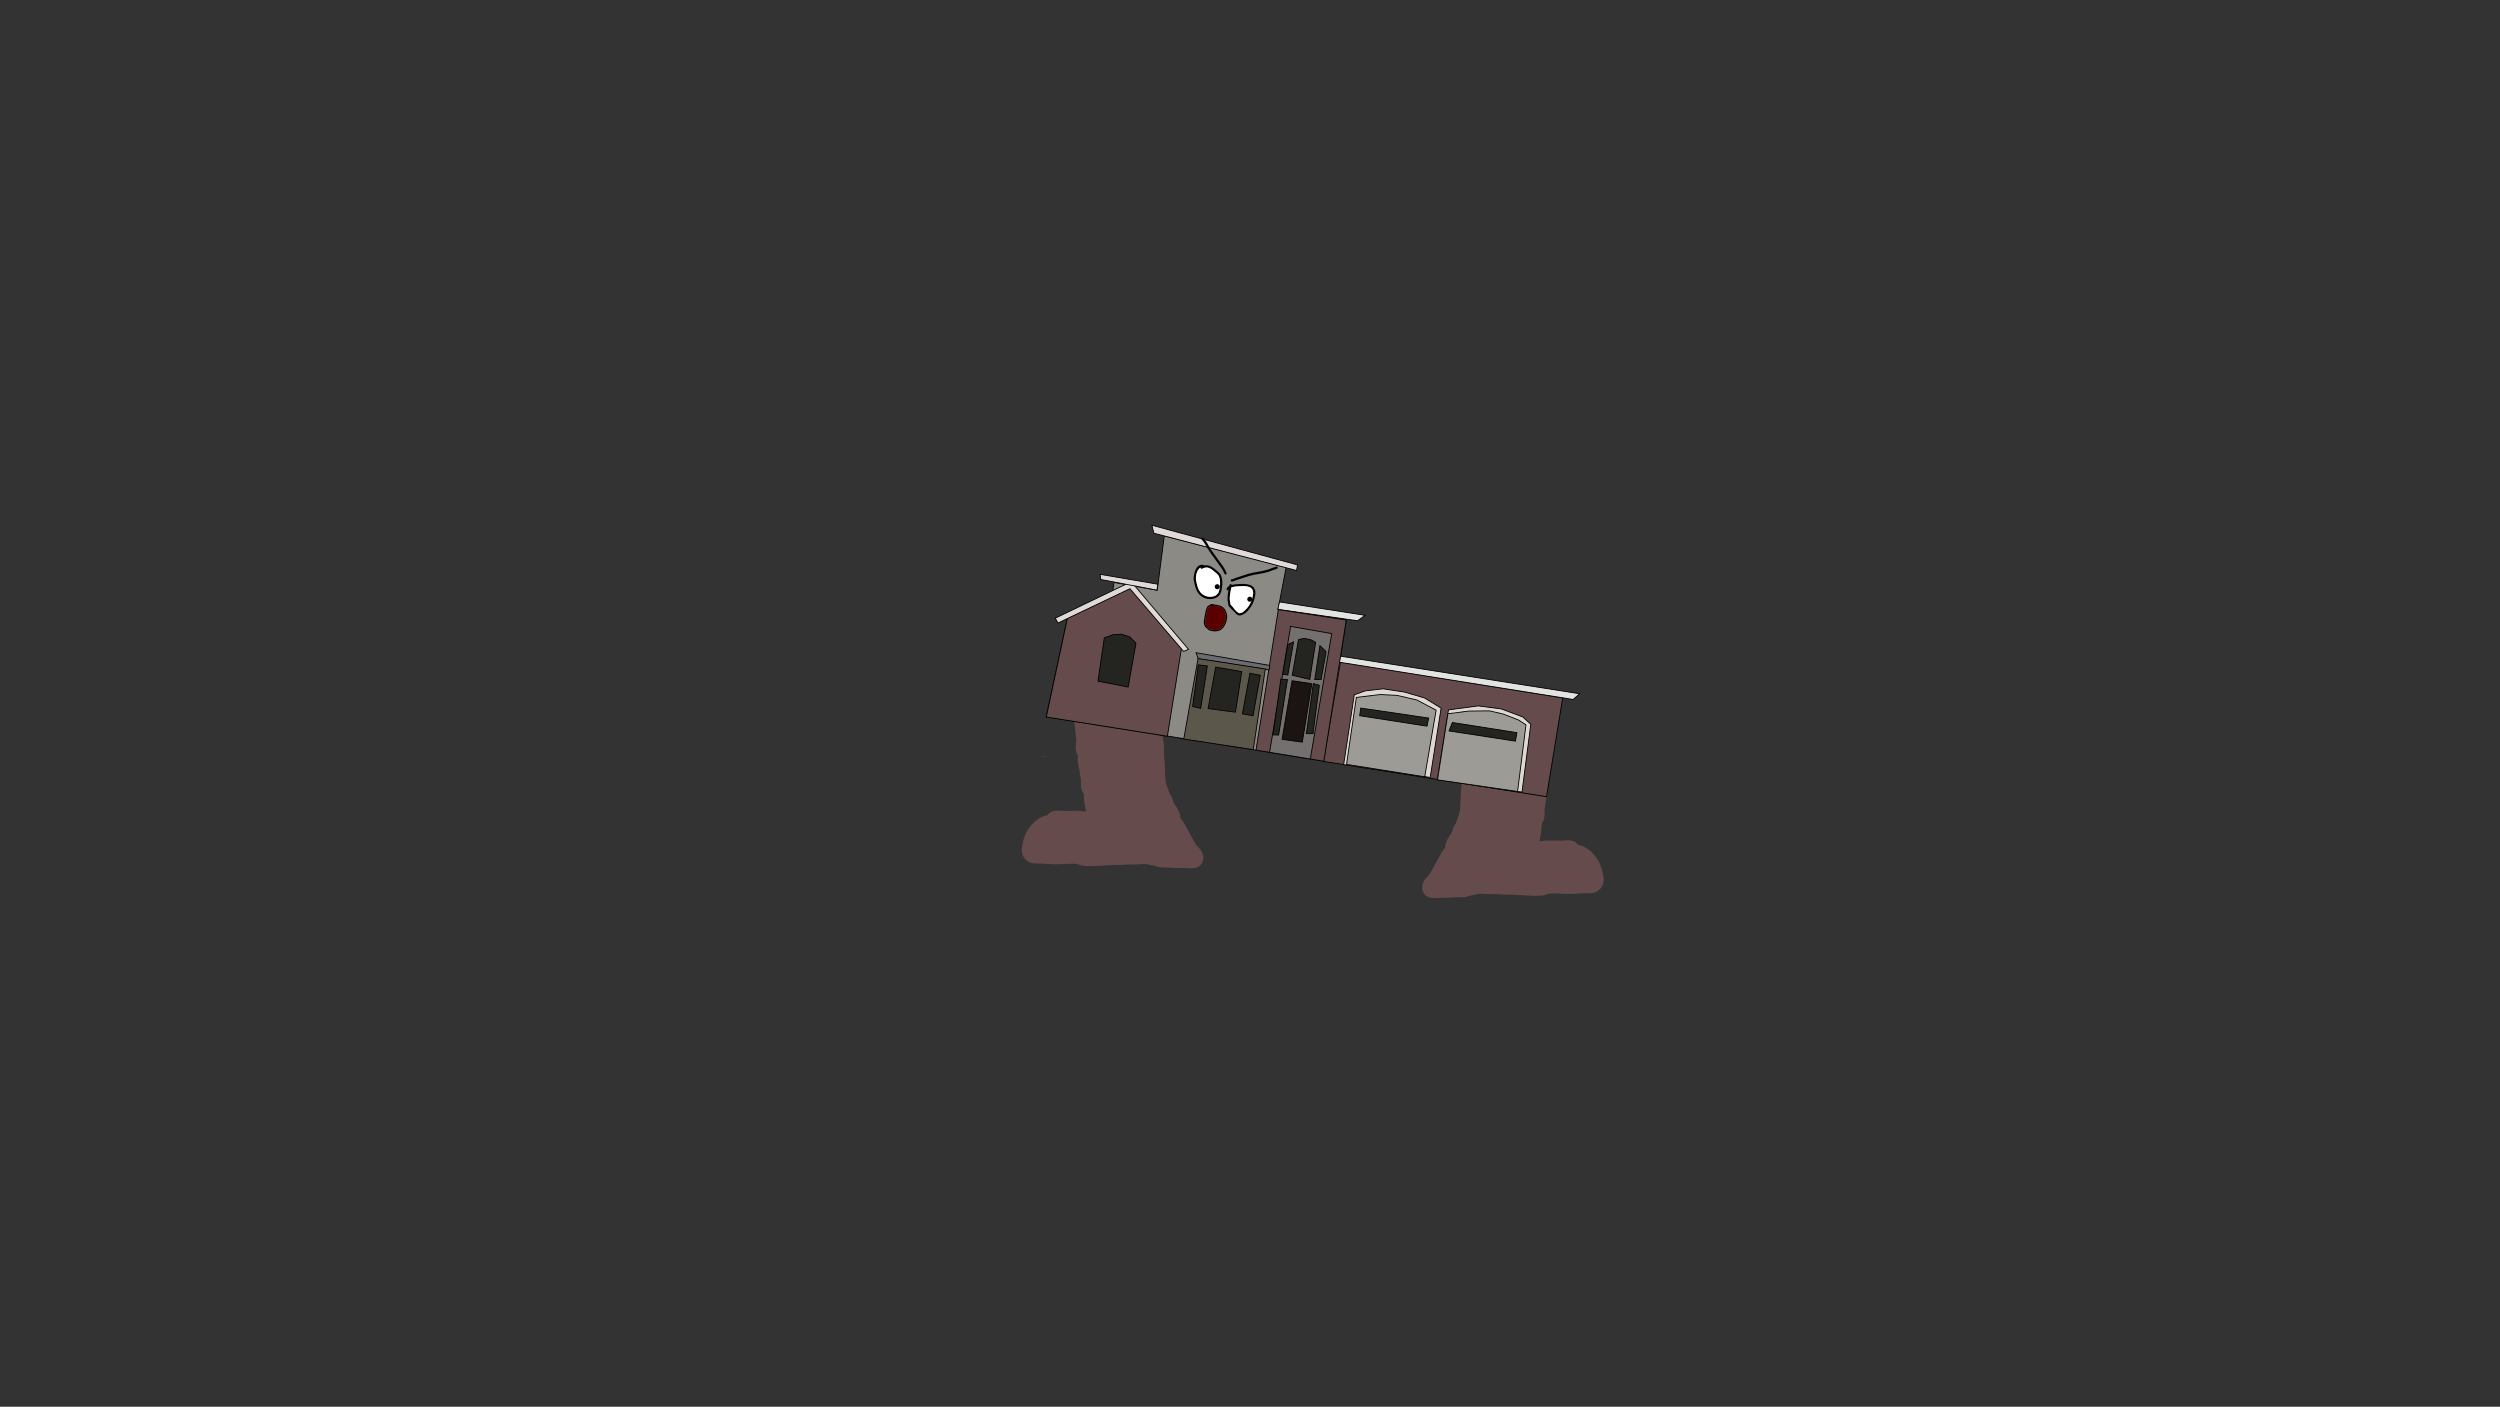 <svg version="1.1" xmlns="http://www.w3.org/2000/svg" xmlns:xlink="http://www.w3.org/1999/xlink" width="2878.25" height="1619.58" viewBox="0,0,2878.25,1619.58"><rect x="0" y="0" width="2878.25" height="1619.58" fill="#333333" stroke="none"/><g transform="translate(1119.125,629.79)"><g data-paper-data="{&quot;isPaintingLayer&quot;:true}" stroke-linejoin="miter" stroke-miterlimit="10" stroke-dasharray="" stroke-dashoffset="0" style="mix-blend-mode: normal"><path d="M-1119.125,989.79v-1619.58h2878.25v1619.58z" fill="none" fill-rule="nonzero" stroke="#000000" stroke-width="0" stroke-linecap="butt"/><path d="M127.119,153.532c4.007,0 6.729,-1.21 10.613,-1.749c4.879,-0.677 10.013,0.365 14.814,1.081c12.534,2.511 24.733,-0.102 36.666,-3.68c3.47,-1.041 11.194,-5.087 14.888,-2.471c2.842,2.013 1.743,7.507 1.743,10.359c-0.028,3.883 0.947,4.76 1.766,8.57c2.017,9.38 -0.56,20.659 0.018,30.246c0.531,8.821 2.123,17.702 3.095,26.519c2.452,6.146 0.568,12.252 1.396,18.656c1.237,9.566 0.551,19.504 1.759,29.086c0.787,6.244 3.849,12.875 5.995,18.764c2.605,2.611 2.267,4.964 3.698,8.183c2.026,4.558 5.905,8.671 7.262,13.569c0.31,1.121 -0.243,2.346 -0.016,3.486c0.451,2.263 3.873,5.316 5,7.352c5.114,9.233 9.814,18.4 15.272,27.481c2.128,2.083 8.709,7.444 5.222,11.195c-1.351,1.454 -8.258,0.519 -10.211,0.519c-9.47,0 -18.718,-0.744 -28.07,-0.927c-5.048,-1.251 -10.124,-2.542 -15.208,-3.532c-3.119,-0.608 -7.212,0.032 -10.397,0.032c-10.542,0 -21.059,0.86 -31.409,0.891c-10.589,0.021 -21.67,2.157 -32.393,0.857c-1.872,-0.227 -3.506,-1.472 -5.368,-1.771c-8.355,-1.342 -18.137,0.025 -26.599,0.009c-6.884,-0.014 -13.648,-0.847 -20.527,-0.871c-2.294,-0.008 -5.332,0.383 -7.348,-1.249c-4.168,-3.374 -2.177,-7.347 -1.575,-11.429c1.283,-8.699 7.76,-19.224 16.076,-23.381c2.552,-1.67 8.566,-2.24 10.368,-4.147c0.542,-0.574 0.534,-1.628 1.219,-2.025c2.529,-1.466 8.848,-0.264 11.676,-0.264c6.871,0 14.022,-0.583 20.853,0.203c4.165,0.479 8.07,1.597 12.247,1.568c0.596,0 1.21,-0.141 1.789,0c0.466,0.113 1.214,1.21 1.232,0.735c0.023,-0.598 -1.043,-0.762 -1.209,-1.337c-0.873,-3.029 -0.142,-6.818 -1.045,-9.936c-1.378,-4.761 -1.71,-9.011 -2.543,-14.035c-0.51,-3.078 0.193,-7.38 -0.772,-10.163c-0.273,-0.786 -1.428,-1.007 -1.784,-1.759c-1.408,-2.978 -1.038,-7.983 -1.039,-11.257c-0.874,-6.865 -2.097,-13.425 -3.543,-20.084c-0.646,-2.978 0.909,-6.691 0.044,-9.56c-0.307,-1.02 -1.413,-1.659 -1.789,-2.656c-1.413,-3.742 0.183,-9.615 -0.069,-13.632c-0.372,-5.934 -1.461,-12.025 -1.959,-17.989c-0.173,-2.264 -1.053,-4.42 -1.595,-6.627c-1.229,-5.011 0.353,-11.129 -0.049,-16.282c-0.649,-8.304 -1.611,-16.181 -1.754,-24.482c-0.012,-0.093 -0.018,-0.191 -0.018,-0.296c0,-0.078 0.003,-0.153 0.01,-0.225c-0.007,-0.514 -0.01,-1.029 -0.01,-1.546c0,0 0,-1.771 1.789,-1.771c1.789,0 1.789,1.771 1.789,1.771z" data-paper-data="{&quot;index&quot;:null}" fill="#654b4b" fill-rule="nonzero" stroke="#654b4b" stroke-width="18" stroke-linecap="butt"/><path d="M657.339,187.707c0,0 0,-1.771 1.789,-1.771c1.789,0 1.789,1.771 1.789,1.771c0,0.517 -0.003,1.033 -0.01,1.546c0.007,0.071 0.01,0.146 0.01,0.225c0,0.105 -0.006,0.203 -0.018,0.296c-0.143,8.301 -1.105,16.178 -1.754,24.482c-0.403,5.153 1.18,11.271 -0.049,16.282c-0.541,2.207 -1.421,4.363 -1.595,6.627c-0.498,5.963 -1.587,12.054 -1.959,17.989c-0.252,4.016 1.344,9.89 -0.069,13.632c-0.376,0.997 -1.482,1.636 -1.789,2.656c-0.865,2.87 0.691,6.582 0.044,9.56c-1.445,6.66 -2.669,13.219 -3.543,20.084c-0.001,3.273 0.369,8.278 -1.039,11.257c-0.356,0.752 -1.512,0.973 -1.784,1.759c-0.965,2.782 -0.261,7.085 -0.772,10.163c-0.833,5.023 -1.165,9.274 -2.543,14.035c-0.903,3.119 -0.172,6.907 -1.045,9.936c-0.166,0.575 -1.232,0.739 -1.209,1.337c0.018,0.474 0.767,-0.622 1.232,-0.735c0.579,-0.141 1.193,0 1.789,0c4.177,0.029 8.082,-1.089 12.247,-1.568c6.831,-0.785 13.982,-0.203 20.853,-0.203c2.827,0 9.146,-1.202 11.676,0.264c0.685,0.397 0.677,1.451 1.219,2.025c1.802,1.907 7.816,2.478 10.368,4.147c8.316,4.157 14.793,14.682 16.076,23.381c0.602,4.082 2.593,8.055 -1.575,11.429c-2.016,1.632 -5.054,1.241 -7.348,1.249c-6.879,0.024 -13.643,0.857 -20.527,0.871c-8.463,0.017 -18.245,-1.35 -26.599,-0.009c-1.862,0.299 -3.496,1.544 -5.368,1.771c-10.723,1.3 -21.804,-0.835 -32.393,-0.857c-10.35,-0.032 -20.867,-0.891 -31.409,-0.891c-3.185,0 -7.278,-0.639 -10.397,-0.032c-5.084,0.99 -10.161,2.281 -15.208,3.532c-9.353,0.182 -18.6,0.927 -28.07,0.927c-1.953,0 -8.86,0.935 -10.211,-0.519c-3.487,-3.751 3.095,-9.112 5.222,-11.195c5.458,-9.082 10.158,-18.249 15.272,-27.481c1.128,-2.036 4.549,-5.089 5,-7.352c0.227,-1.14 -0.326,-2.365 -0.016,-3.486c1.357,-4.898 5.236,-9.01 7.262,-13.569c1.431,-3.219 1.093,-5.572 3.698,-8.183c2.146,-5.889 5.207,-12.52 5.995,-18.764c1.208,-9.582 0.522,-19.52 1.759,-29.086c0.828,-6.403 -1.056,-12.51 1.396,-18.656c0.973,-8.817 2.564,-17.697 3.095,-26.519c0.577,-9.587 -1.999,-20.866 0.018,-30.246c0.819,-3.81 1.794,-4.687 1.766,-8.57c0,-2.853 -1.098,-8.347 1.743,-10.359c3.694,-2.617 11.418,1.43 14.888,2.471c11.933,3.578 24.132,6.191 36.666,3.68c4.801,-0.716 9.935,-1.758 14.814,-1.081c3.884,0.539 6.606,1.749 10.613,1.749z" data-paper-data="{&quot;index&quot;:null}" fill="#654b4b" fill-rule="nonzero" stroke="#654b4b" stroke-width="18" stroke-linecap="butt"/><path d="M79.591,240.641c0,0.3 0,0.602 0,0.902c3.308,0 6.616,0 9.925,0c-3.344,0.226 -6.727,0.3 -10.15,0.226c-0.064,-0.431 0.011,-0.808 0.226,-1.128z" data-paper-data="{&quot;index&quot;:null}" fill="#c1359c" fill-rule="evenodd" stroke="none" stroke-width="1" stroke-linecap="butt"/><g><g fill-rule="nonzero" stroke="#000000" stroke-width="1" stroke-linecap="round"><path d="M85.429,195.454l24.309,-113.216l19.759,-9.549l31.434,-15.227l2.515,-16.652l49.73,8.963l8.126,-62.552l140.32,36.118l-9.331,48.515l78.767,11.728l-7.762,48.83l250.249,39.945l-18.086,113.776z" fill="#8b8a85"/><path d="M424.173,132.374l255.877,41.333l-18.652,113.733l-256.901,-40.617z" fill="#654b4b"/><path d="M535.698,267.855l12.768,-80.32l34.208,-4.608l26.424,3.407l24.836,9.235l9.357,8.493l-10.161,78.058z" fill="#ddd8d2"/><path d="M535.866,268.047l11.962,-76.086l23.821,-3.087l24.1,-0.267l15.802,3.702l17.801,6.927l8.369,5.56l-9.673,76.648z" fill="#9c9b95"/><path d="M427.819,250.508l12.252,-80.402l12.607,-4.473l20.607,-2.408l24.613,3.78l22.864,6.675l19.275,11.788l-12.552,79.792z" fill="#ddd8d2"/><path d="M431.138,250.209l11.327,-77.079l27.489,-3.297l19.409,0.97l22.811,5.344l22.097,11.708l-13.117,76.695z" fill="#9c9b95"/><path d="M523.781,206.247l-77.525,-12.059l1.265,-8.787l78.143,11.496z" fill="#242520"/><path d="M553.001,202.036l74.281,11.676l-1.686,9.778l-76.449,-11.756z" fill="#242520"/><path d="M423.78,125.615l275.722,43.3l-7.526,6.602l-269.27,-42.935z" fill="#e3e3e1"/><path d="M443.735,84.902l-91.762,-13.132l2.018,-8.535l98.539,15.399z" fill="#e3e3e1"/><path d="M373.625,27.031l-164.258,-42.898l-2.366,-9.232l167.68,45.689z" fill="#dfdad7"/><path d="M352.629,72.006l78.217,12.07l-25.848,162.606l-78.089,-12.876l25.848,-162.606" fill="#654b4b"/><path d="M342.48,236.678l24.288,-145.307l-0.902,-0.143l48.224,8.459l-24.67,144.387l-45.985,-7.574z" fill="#73706f"/><path d="M399.816,159.543l-7.333,55.276l-7.533,-0.008l7.959,-57.556l6.215,1.649z" fill="#242520"/><path d="M355.548,151.978l7.56,0.673l-10.144,63.818l-6.44,-0.231z" fill="#242520"/><path d="M391.09,157.892l-10.874,66.742l-23.288,-3.173l11.523,-67.498l22.087,3.247z" fill="#1b1412"/><path d="M368.666,147.619l7.182,-41.024l6.449,-1.486l7.803,1.637l5.474,2.985l-6.783,42.674z" fill="#242520"/><path d="M394.585,152.532l5.931,-38.976l7.092,6.943l-5.768,32.129z" fill="#242520"/><path d="M357.733,146.542l5.58,-34.273l6.824,-3.013l-6.582,38.08z" fill="#242520"/><path d="M341.878,141.51l-81.468,-12.818l-2.456,-7l84.906,14.686z" fill="#6a6b70"/><path d="M337.589,140.432l-13.833,92.84l-84.785,-12.949l4.801,0.565l16.416,-92.462z" fill="#5b584b"/><path d="M323.479,194.267l-12.207,-2.205l8.62,-46.744l11.908,2.422z" fill="#242520"/><path d="M303.253,190.127l-31.472,-4.078l8.655,-47.796l30.107,5.182z" fill="#242520"/><path d="M260.532,135.618l10.355,1.382l-7.618,48.754l-9.309,-2.141z" fill="#242520"/><path d="M85.447,195.754l24.289,-113.715l72.18,-35.187l59.164,69.977l-16.196,101.056z" fill="#654b4b"/><path d="M144.994,154.395l7.246,-49.738l10.102,-3.681l9.61,-0.587l9.552,3.105l7.18,7.222l-8.957,50.524z" fill="#242520"/><path d="M98.96,87.464l-3.218,-5.534l87.511,-42.035l65.968,77.899l-5.669,2.403l-61.821,-72.184z" fill="#dfdad7"/><path d="M212.864,49.657l-64.67,-12.263l-0.774,-5.939l66.402,11.348z" fill="#dfdad7"/></g><path d="M332.541,65.327c-0.122,0.768 -0.244,1.536 -0.366,2.304c0.439,0.07 0.878,0.14 1.317,0.209c-0.517,0.239 -1.083,0.261 -1.698,0.068c0.05,-0.966 0.299,-1.826 0.748,-2.581z" data-paper-data="{&quot;index&quot;:null}" fill="#787878" fill-rule="evenodd" stroke="none" stroke-width="1" stroke-linecap="butt"/><path d="M297.891,42.672c0.76,0.121 1.01,0.613 1.085,1.005c2.651,-0.728 5.637,-0.92 7.903,-1.062c8.276,-0.518 19.453,-0.492 19.385,10.706c-0.007,1.166 -0.717,4.317 -0.96,5.487c-1.343,6.341 -5.601,13.194 -10.758,17.266c-2.21,1.745 -5.805,3.696 -8.684,2.238c-1.903,-0.964 -2.267,-2.041 -3.675,-3.501c-2.057,-2.133 -6.161,-5.105 -7.175,-8.064c-0.3,-0.875 0.003,-1.905 -0.371,-2.752c-1.154,-5.121 -0.2,-9.878 0.76,-14.763c-0.204,0.348 -0.661,0.853 -1.526,0.586c-1.269,-0.392 -0.877,-1.66 -0.877,-1.66c0.559,-1.545 1.733,-2.641 3.22,-3.426l0.152,-0.957c0,0 0.208,-1.311 1.52,-1.103zM298.612,46.48c-1.025,5.557 -2.732,11.04 -1.435,16.723c0.324,0.864 0.133,1.852 0.369,2.744c0.235,0.888 1.263,1.338 1.818,2.07c1.851,2.442 4.875,6.401 7.576,7.868c1.868,1.014 4.602,-0.823 5.954,-1.888c4.646,-3.658 8.647,-10.007 9.811,-15.728c0.163,-0.783 0.897,-4.09 0.905,-4.966c0.081,-9.334 -9.979,-8.436 -16.566,-8.036c-1.799,0.109 -5.667,0.294 -8.431,1.214z" data-paper-data="{&quot;index&quot;:null}" fill="#000000" fill-rule="nonzero" stroke="none" stroke-width="0.5" stroke-linecap="butt"/><path d="M307.035,45.213c6.587,-0.4 16.703,-1.268 16.622,8.065c-0.008,0.876 -0.737,4.198 -0.9,4.981c-1.164,5.722 -5.204,12.13 -9.85,15.788c-1.353,1.065 -4.108,2.904 -5.976,1.89c-2.701,-1.467 -5.759,-5.445 -7.61,-7.888c-0.555,-0.732 -1.589,-1.192 -1.824,-2.079c-0.236,-0.892 -0.049,-1.89 -0.372,-2.754c-1.297,-5.684 0.43,-11.221 1.454,-16.777c2.764,-0.921 6.656,-1.116 8.456,-1.225z" data-paper-data="{&quot;noHover&quot;:false,&quot;origItem&quot;:[&quot;Path&quot;,{&quot;applyMatrix&quot;:true,&quot;segments&quot;:[[[223.35433,79.87864],[2.43401,-1.26476],[-0.13166,5.31787]],[[224.49137,95.63922],[-2.04558,-5.09278],[0.42861,0.75562]],[[225.2396,98.13565],[-0.35132,-0.79451],[0.34961,0.79062]],[[227.23565,99.79142],[-0.62385,-0.59843],[2.08206,1.99721]],[[235.4424,105.98655],[-2.72801,-0.9647],[1.88645,0.6671]],[[240.6995,103.35069],[-1.10037,1.19022],[3.77912,-4.0877]],[[247.49657,87.27716],[-0.23679,5.49184],[0.03581,-0.75253]],[[247.60405,82.52658],[0.12237,0.81519],[-1.30448,-8.6898]],[[231.01371,77.50339],[6.06545,-1.34542],[-1.65692,0.36753]]],&quot;closed&quot;:true}],&quot;index&quot;:null}" fill="#ffffff" fill-rule="nonzero" stroke="none" stroke-width="0.5" stroke-linecap="butt"/><path d="M267.568,21.219c5.025,-1.084 8.991,1.578 13.452,5.328c1.776,1.492 4.368,3.542 5.37,5.721c2.583,5.62 1.936,12.65 0.643,18.437c-2.317,9.782 -14.747,11.59 -22.375,6.468c-6.698,-4.498 -7.84,-11.899 -9.457,-19.06c-0.618,-6.431 2.742,-20.522 12.001,-17.233zM262.978,23.614c-0.751,0.472 -1.418,1.205 -2.087,2.021c-2.55,3.113 -3.483,8.047 -3.069,12.053c1.449,6.372 2.265,13.229 8.278,17.255c5.936,3.974 16.674,3.283 18.341,-4.817c1.169,-5.22 1.855,-11.584 -0.431,-16.679c-0.823,-1.834 -3.213,-3.623 -4.697,-4.865c-4.685,-3.923 -8.433,-6.827 -14.365,-3.529c0,0 -1.163,0.641 -1.804,-0.523c-0.196,-0.355 -0.223,-0.662 -0.167,-0.916z" data-paper-data="{&quot;index&quot;:null}" fill="#000000" fill-rule="nonzero" stroke="none" stroke-width="0.5" stroke-linecap="butt"/><path d="M263.121,24.483c0.641,1.163 1.808,0.521 1.808,0.521c5.932,-3.299 9.729,-0.39 14.415,3.533c1.484,1.243 3.892,3.05 4.714,4.884c2.286,5.095 1.596,11.517 0.427,16.736c-1.667,8.101 -12.466,8.81 -18.402,4.836c-6.013,-4.026 -6.864,-10.944 -8.312,-17.315c-0.413,-4.006 0.54,-8.973 3.091,-12.086c0.669,-0.816 1.343,-1.553 2.094,-2.025c-0.056,0.254 -0.03,0.561 0.166,0.917z" data-paper-data="{&quot;noHover&quot;:false,&quot;origItem&quot;:[&quot;Path&quot;,{&quot;applyMatrix&quot;:true,&quot;segments&quot;:[[[186.84452,63.88476],[-0.01484,0.24489],[-0.62876,0.55027]],[[185.2027,66.07208],[0.50119,-0.85775],[-1.91118,3.27085]],[[184.13021,77.73203],[-0.97619,-3.66318],[2.28855,5.7101]],[[194.37726,92.55153],[-6.18566,-2.85467],[6.10598,2.8179]],[[210.71805,85.36183],[-0.35268,7.77782],[0.31537,-5.026]],[[207.85227,69.91823],[2.87805,4.39941],[-1.03588,-1.58346]],[[202.76591,66.08902],[1.56342,0.93594],[-4.93591,-2.95489]],[[188.88899,64.93136],[5.02735,-3.94343],[0,0]],[[187.13487,64.7121],[0.76743,0.98669],[-0.23447,-0.30146]]],&quot;closed&quot;:true}],&quot;index&quot;:null}" fill="#ffffff" fill-rule="nonzero" stroke="none" stroke-width="0.5" stroke-linecap="butt"/><path d="M279.413,45.236c0.253,-1.593 1.75,-2.68 3.343,-2.426c1.593,0.253 2.68,1.75 2.426,3.343c-0.253,1.593 -1.75,2.68 -3.343,2.426c-1.593,-0.253 -2.68,-1.75 -2.426,-3.343z" data-paper-data="{&quot;index&quot;:null}" fill="#000000" fill-rule="nonzero" stroke="none" stroke-width="0.5" stroke-linecap="butt"/><path d="M316.873,59.639c0.253,-1.593 1.75,-2.68 3.343,-2.426c1.593,0.253 2.68,1.75 2.426,3.343c-0.253,1.593 -1.75,2.68 -3.343,2.426c-1.593,-0.253 -2.68,-1.75 -2.426,-3.343z" data-paper-data="{&quot;index&quot;:null}" fill="#000000" fill-rule="nonzero" stroke="none" stroke-width="0.5" stroke-linecap="butt"/><path d="M265.549,-10.981c0.756,0.12 1.007,0.607 1.084,0.998c1.596,1.558 2.713,3.573 4.034,5.4c3.675,7.434 9.583,14.583 14.393,21.396c3.006,4.257 6.199,8.061 7.984,13.04c0,0 0.445,1.251 -0.806,1.696c-1.251,0.445 -1.696,-0.806 -1.696,-0.806c-1.67,-4.737 -4.796,-8.357 -7.651,-12.397c-4.859,-6.877 -10.73,-14.065 -14.494,-21.551c-1.251,-1.717 -2.314,-3.863 -3.951,-5.184l-0.416,-1.488c0,0 0.208,-1.311 1.52,-1.103z" data-paper-data="{&quot;index&quot;:null}" fill="#000000" fill-rule="nonzero" stroke="none" stroke-width="0.5" stroke-linecap="butt"/><path d="M351.88,23.317c0.47,1.242 -0.772,1.712 -0.772,1.712l-2.09,0.787c-2.957,0.656 -5.554,2.268 -8.57,2.956c-7.048,2.224 -14.539,2.461 -21.669,4.605c-4.817,1.449 -9.647,3.04 -14.395,4.671c-1.907,0.655 -3.16,1.614 -5.231,1.729c0,0 -1.327,0.053 -1.379,-1.274c-0.053,-1.327 1.274,-1.379 1.274,-1.379c1.745,-0.029 2.807,-1.009 4.437,-1.574c4.785,-1.658 9.665,-3.252 14.524,-4.714c7.154,-2.152 14.68,-2.393 21.745,-4.627c3.004,-0.677 5.551,-2.254 8.499,-2.935l1.915,-0.728c0,0 1.242,-0.47 1.712,0.772z" data-paper-data="{&quot;index&quot;:null}" fill="#000000" fill-rule="nonzero" stroke="none" stroke-width="0.5" stroke-linecap="butt"/><path d="M274.336,66.706c-0.066,-0.121 -0.1,-0.279 -0.067,-0.485c0.118,-0.741 0.858,-0.623 0.858,-0.623c1.152,0.186 2.362,0.326 3.587,0.48c0.088,-0.005 0.204,0.001 0.32,0.04c4.558,0.58 9.283,1.415 12.046,5.523c1.023,1.521 1.64,3.324 2.188,5.056c1.808,5.729 -1.86,16.335 -7.666,19.209c-1.806,0.894 -4.496,1.185 -6.495,1.299c-1.969,-0.44 -4.189,-0.498 -6.048,-1.313c-1.115,-0.488 -1.46,-1.124 -2.247,-1.902c-0.811,-0.802 -1.95,-1.255 -2.585,-2.254c-2.713,-4.266 -0.694,-9.902 0.029,-14.452c0.411,-2.54 1.283,-7.572 3.268,-9.42c0.7,-0.652 1.73,-0.974 2.812,-1.158zM278.88,67.566l-1.013,0.268c-1.373,0.17 -4.199,0.032 -5.258,1.063c-1.723,1.677 -2.52,6.356 -2.873,8.622c-0.656,4.125 -2.66,9.507 -0.252,13.399c0.535,0.865 1.702,1.338 2.407,2.031c0.672,0.66 0.833,1.166 1.782,1.575c1.709,0.736 3.751,0.765 5.555,1.186c1.725,-0.116 4.112,-0.374 5.674,-1.131c5.174,-2.508 8.527,-12.397 6.935,-17.429c-0.503,-1.595 -1.067,-3.242 -1.991,-4.653c-2.413,-3.687 -6.803,-4.446 -10.967,-4.93z" fill="#000000" fill-rule="nonzero" stroke="none" stroke-width="0.5" stroke-linecap="butt"/><path d="M289.883,72.461c0.923,1.411 1.499,3.074 2.002,4.669c1.592,5.033 -1.791,14.988 -6.965,17.496c-1.562,0.757 -3.97,1.017 -5.695,1.134c-1.804,-0.421 -3.865,-0.456 -5.574,-1.192c-0.949,-0.409 -1.117,-0.92 -1.789,-1.58c-0.706,-0.693 -1.88,-1.174 -2.415,-2.038c-2.408,-3.892 -0.411,-9.324 0.245,-13.449c0.353,-2.266 1.171,-6.969 2.894,-8.646c1.059,-1.031 3.901,-0.9 5.274,-1.069l1.016,-0.269c4.164,0.483 8.595,1.258 11.008,4.944z" data-paper-data="{&quot;noHover&quot;:false,&quot;origItem&quot;:[&quot;Path&quot;,{&quot;applyMatrix&quot;:true,&quot;segments&quot;:[[[168.73719,58.98648],[4.06148,-1.03845],[0,0]],[[167.88745,59.59932],[0,0],[-1.22163,0.64963]],[[163.35823,62.47298],[0.62017,-1.34123],[-1.00888,2.18191]],[[163.75988,71.55178],[-0.48132,-2.24222],[0.86363,4.08702]],[[168.31796,84.15409],[-3.64097,-2.77251],[0.80902,0.61604]],[[171.29231,85.18902],[-0.90671,-0.39454],[0.86369,0.37582]],[[173.52026,86.02208],[-1.03253,-0.04194],[1.85951,0.07554]],[[179.13212,85.14204],[-1.83537,0.2522],[1.56892,-0.72555]],[[184.02591,82.0559],[-1.18741,1.26561],[3.93383,-4.19293]],[[184.26582,63.29902],[3.28723,4.13001],[-1.04031,-1.30971]],[[180.74217,59.66622],[1.36717,0.98726],[-3.57194,-2.57938]]],&quot;closed&quot;:true}]}" fill="#5b0000" fill-rule="nonzero" stroke="none" stroke-width="0.5" stroke-linecap="butt"/></g></g></g></svg><!--rotationCenter:1439.12503:809.7897900000002-->